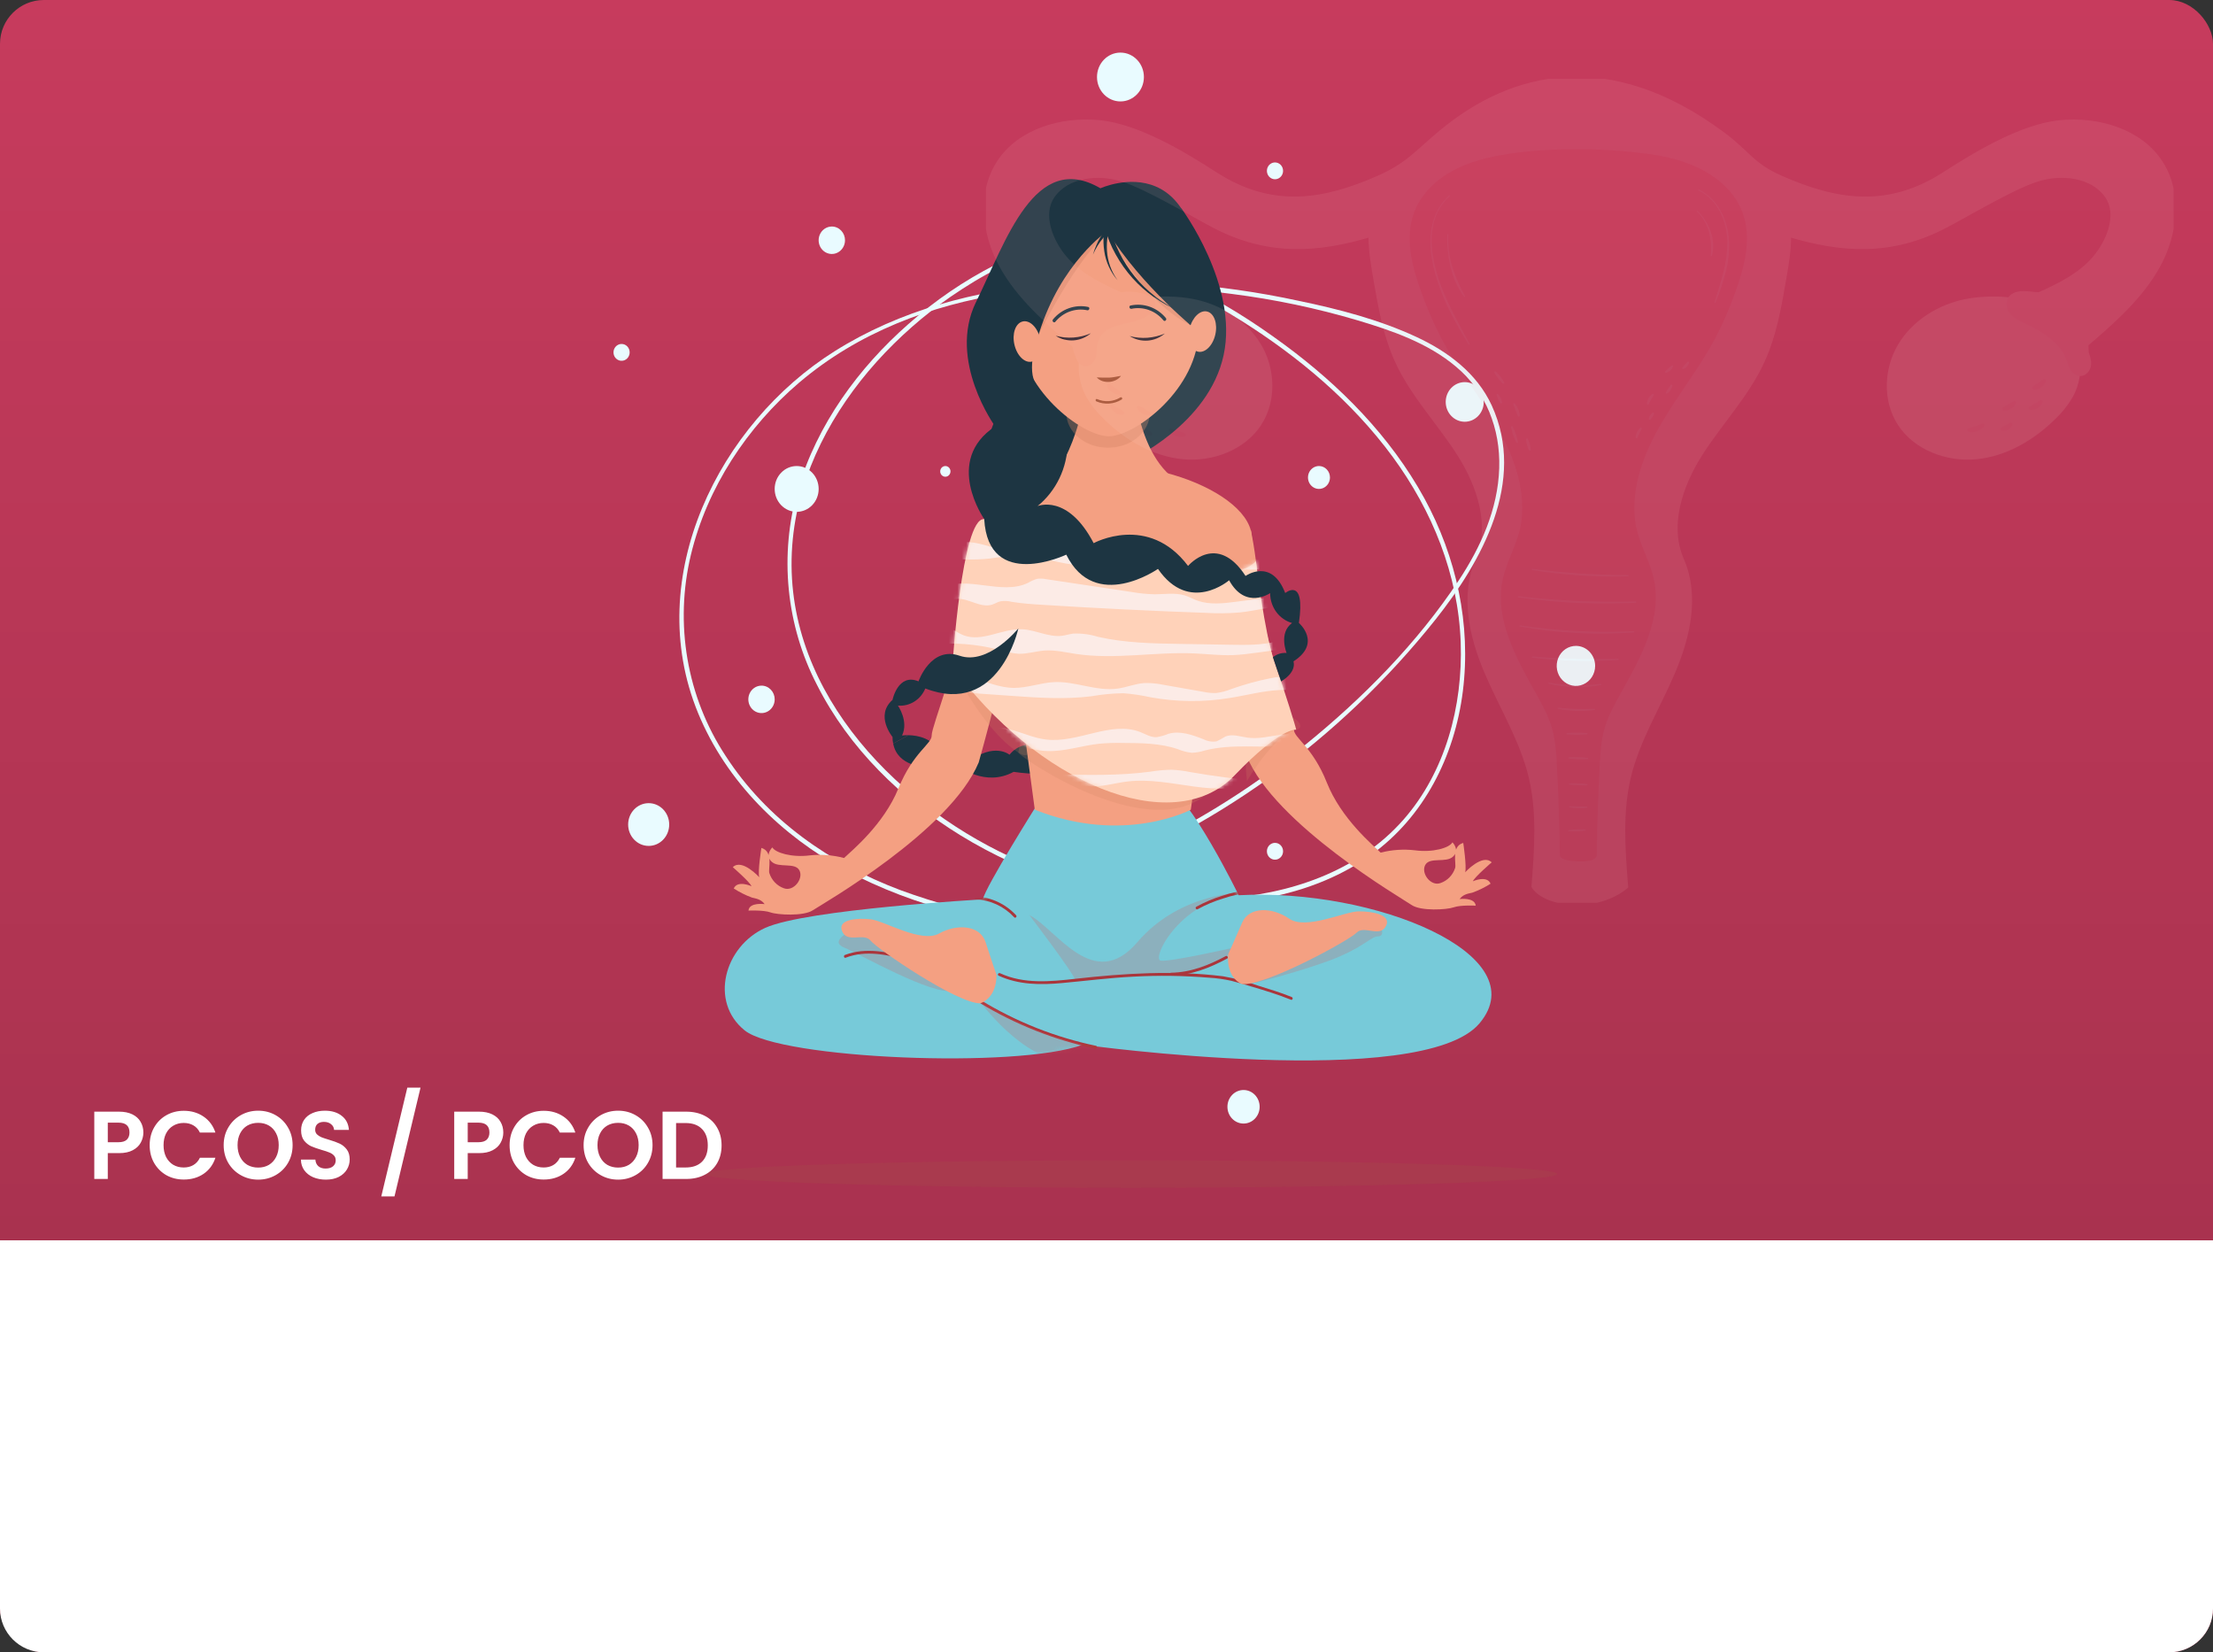 <svg width="505" height="377" viewBox="0 0 505 377" fill="none" xmlns="http://www.w3.org/2000/svg">
<rect x="0" y="0" width="505" height="377" fill="#333333" stroke="none"/>
<rect width="505" height="377" rx="10" fill="#C73B5D"/>
<path opacity="0.15" d="M0 10C0 4.477 4.477 0 10 0H495C500.523 0 505 4.477 505 10V283H0V10Z" fill="url(#paint0_linear_2191_186)"/>
<path d="M0 283H505V367C505 372.523 500.523 377 495 377H10C4.477 377 0 372.523 0 367V283Z" fill="white"/>
<path d="M252.359 54.937C243.586 53.978 234.971 56.517 227.12 60.417C219.988 64.047 213.321 68.594 207.277 73.953C195.934 83.927 186.433 96.86 182.064 111.784C179.948 119.14 179.246 126.859 179.999 134.497C180.752 142.136 182.944 149.545 186.451 156.301C193.767 170.768 205.75 182.322 219.137 190.57C233.903 199.629 250.517 204.924 267.623 206.024C283.22 207.001 299.897 204.398 312.985 194.972C324.925 186.369 331.934 172.595 333.811 157.771C335.741 142.454 332.329 127.064 325.039 113.711C317.275 99.536 305.739 87.945 293.028 78.584C279.185 68.391 263.087 59.403 245.884 58.124C241.745 57.816 237.585 58.012 233.489 58.709C232.848 58.819 233.12 59.823 233.752 59.714C251.297 56.764 268.553 63.915 283.29 73.195C296.335 81.415 308.529 91.608 317.819 104.249C326.811 116.515 332.776 131.065 333.329 146.601C333.838 161.105 329.82 176.121 320.293 186.99C309.722 199.037 293.879 204.161 278.606 205.01C262.056 205.807 245.56 202.53 230.454 195.447C203.54 182.925 177.617 156.036 180.915 122.964C182.442 107.674 190.065 93.681 200.013 82.584C205.083 76.955 210.765 71.959 216.944 67.696C223.962 62.883 231.568 58.7 239.752 56.736C243.885 55.755 248.145 55.496 252.359 55.969C252.999 56.033 252.99 54.992 252.359 54.928V54.937Z" fill="#E9FBFF"/>
<path d="M258.999 209.577C250.034 212.82 240.296 211.404 231.146 209.824C222.374 208.416 213.748 206.153 205.381 203.065C189.591 197.101 175.02 187.09 165.554 172.422C161.2 165.8 158.245 158.291 156.884 150.392C155.523 142.493 155.787 134.384 157.659 126.599C161.379 111.163 170.555 97.371 182.336 87.325C209.399 64.317 248.033 62.737 281.176 67.076C290.859 68.306 300.435 70.319 309.818 73.094C317.67 75.442 325.828 78.246 332.267 83.671C339.066 89.389 342.391 97.746 342.119 106.788C341.829 116.187 337.89 124.863 332.846 132.481C323.416 146.729 311.011 159.27 297.94 169.874C284.772 180.57 270.289 189.386 254.876 196.087C251.174 197.694 247.422 199.171 243.621 200.517C243.016 200.727 243.279 201.741 243.893 201.521C276.58 189.842 305.544 169.014 327.609 141.322C338.066 128.124 348.365 109.857 340.408 92.503C336.978 85.059 330.276 80.155 323.214 76.876C314.74 72.939 305.511 70.537 296.44 68.656C277.875 64.625 258.858 63.325 239.945 64.792C222.663 66.263 205.381 70.747 190.433 80.155C164.186 96.668 146.465 131.558 159.308 162.713C165.791 178.45 178.45 190.707 192.872 198.526C200.976 202.818 209.547 206.081 218.4 208.244C227.409 210.527 236.91 212.409 246.2 212.564C250.631 212.719 255.054 212.054 259.262 210.6C259.868 210.381 259.613 209.376 258.999 209.595V209.577Z" fill="#E9FBFF"/>
<path d="M185.347 115.254C187.306 113.213 187.306 109.906 185.347 107.865C183.387 105.825 180.21 105.825 178.25 107.865C176.291 109.906 176.291 113.213 178.25 115.254C180.21 117.294 183.387 117.294 185.347 115.254Z" fill="#E9FBFF"/>
<path d="M192.828 54.818C192.828 55.437 192.652 56.043 192.322 56.558C191.991 57.073 191.522 57.474 190.973 57.712C190.423 57.949 189.819 58.011 189.235 57.891C188.652 57.771 188.116 57.474 187.694 57.036C187.273 56.599 186.986 56.042 186.869 55.435C186.752 54.828 186.81 54.198 187.037 53.626C187.263 53.053 187.647 52.563 188.141 52.218C188.635 51.872 189.216 51.687 189.81 51.685C190.206 51.684 190.598 51.764 190.964 51.921C191.331 52.078 191.663 52.309 191.944 52.6C192.224 52.891 192.446 53.236 192.598 53.617C192.75 53.998 192.828 54.406 192.828 54.818V54.818Z" fill="#E9FBFF"/>
<path d="M176.783 159.589C176.78 160.207 176.6 160.811 176.267 161.324C175.935 161.837 175.464 162.236 174.913 162.47C174.363 162.704 173.759 162.764 173.176 162.641C172.594 162.518 172.059 162.218 171.64 161.779C171.221 161.34 170.936 160.782 170.822 160.175C170.707 159.568 170.768 158.939 170.996 158.367C171.224 157.796 171.61 157.308 172.104 156.964C172.599 156.621 173.18 156.438 173.774 156.438C174.171 156.438 174.563 156.519 174.93 156.678C175.296 156.836 175.628 157.069 175.908 157.362C176.188 157.654 176.409 158.002 176.559 158.384C176.709 158.766 176.785 159.176 176.783 159.589V159.589Z" fill="#E9FBFF"/>
<path d="M303.493 108.944C303.493 109.46 303.346 109.965 303.071 110.395C302.795 110.825 302.403 111.159 301.945 111.357C301.486 111.555 300.982 111.607 300.495 111.506C300.008 111.405 299.561 111.156 299.21 110.791C298.86 110.426 298.621 109.96 298.524 109.453C298.427 108.947 298.477 108.421 298.667 107.944C298.856 107.467 299.178 107.059 299.591 106.772C300.003 106.485 300.488 106.332 300.985 106.332C301.314 106.332 301.64 106.399 301.945 106.53C302.249 106.662 302.526 106.854 302.759 107.097C302.992 107.339 303.176 107.627 303.302 107.944C303.429 108.261 303.493 108.601 303.493 108.944V108.944Z" fill="#E9FBFF"/>
<path d="M216.9 107.555C216.9 107.798 216.831 108.035 216.701 108.236C216.572 108.438 216.387 108.595 216.172 108.687C215.957 108.779 215.72 108.803 215.492 108.755C215.264 108.707 215.054 108.59 214.89 108.418C214.726 108.246 214.615 108.027 214.57 107.789C214.526 107.551 214.551 107.304 214.641 107.081C214.731 106.857 214.883 106.667 215.078 106.533C215.272 106.4 215.5 106.33 215.733 106.332C216.043 106.334 216.34 106.464 216.559 106.693C216.777 106.923 216.9 107.232 216.9 107.555Z" fill="#E9FBFF"/>
<path d="M292.791 38.981C292.791 39.361 292.683 39.732 292.48 40.047C292.277 40.363 291.989 40.609 291.652 40.754C291.314 40.899 290.944 40.936 290.586 40.861C290.228 40.787 289.9 40.603 289.643 40.334C289.386 40.065 289.211 39.722 289.141 39.349C289.071 38.977 289.108 38.591 289.249 38.24C289.39 37.89 289.627 37.591 289.932 37.382C290.236 37.172 290.593 37.061 290.957 37.063C291.199 37.063 291.438 37.112 291.661 37.209C291.884 37.306 292.087 37.447 292.257 37.625C292.427 37.803 292.562 38.015 292.654 38.248C292.745 38.48 292.792 38.729 292.791 38.981Z" fill="#E9FBFF"/>
<path d="M292.791 194.224C292.793 194.604 292.686 194.976 292.484 195.293C292.282 195.609 291.995 195.857 291.658 196.003C291.321 196.149 290.95 196.188 290.591 196.114C290.233 196.041 289.904 195.858 289.646 195.589C289.388 195.32 289.212 194.978 289.141 194.605C289.071 194.232 289.108 193.845 289.248 193.494C289.389 193.144 289.626 192.844 289.931 192.634C290.235 192.424 290.592 192.313 290.957 192.315C291.444 192.315 291.91 192.516 292.254 192.874C292.598 193.232 292.791 193.717 292.791 194.224V194.224Z" fill="#E9FBFF"/>
<path d="M364.006 151.935C364.006 152.84 363.748 153.725 363.264 154.477C362.78 155.229 362.092 155.814 361.288 156.158C360.484 156.502 359.6 156.59 358.748 156.41C357.896 156.23 357.115 155.791 356.503 155.148C355.891 154.504 355.477 153.686 355.313 152.797C355.149 151.909 355.242 150.989 355.58 150.155C355.919 149.322 356.488 148.612 357.215 148.115C357.942 147.619 358.795 147.359 359.664 147.368C360.82 147.38 361.924 147.867 362.737 148.722C363.55 149.577 364.006 150.732 364.006 151.935V151.935Z" fill="#E9FBFF"/>
<path d="M148.027 193.009C150.614 193.009 152.711 190.825 152.711 188.131C152.711 185.438 150.614 183.254 148.027 183.254C145.44 183.254 143.342 185.438 143.342 188.131C143.342 190.825 145.44 193.009 148.027 193.009Z" fill="#E9FBFF"/>
<path d="M143.684 80.401C143.684 80.78 143.576 81.151 143.374 81.467C143.172 81.782 142.884 82.028 142.547 82.173C142.211 82.318 141.84 82.356 141.483 82.282C141.125 82.208 140.797 82.025 140.54 81.757C140.282 81.489 140.106 81.147 140.035 80.775C139.964 80.403 140.001 80.017 140.14 79.667C140.28 79.317 140.516 79.017 140.819 78.806C141.122 78.596 141.478 78.483 141.842 78.483C142.084 78.482 142.325 78.531 142.549 78.626C142.773 78.722 142.976 78.864 143.147 79.042C143.319 79.22 143.454 79.432 143.547 79.666C143.639 79.899 143.686 80.149 143.684 80.401V80.401Z" fill="#E9FBFF"/>
<path d="M255.683 23.143C258.639 23.143 261.035 20.649 261.035 17.572C261.035 14.495 258.639 12 255.683 12C252.728 12 250.332 14.495 250.332 17.572C250.332 20.649 252.728 23.143 255.683 23.143Z" fill="#E9FBFF"/>
<path d="M283.773 256.359C285.803 256.359 287.449 254.646 287.449 252.532C287.449 250.418 285.803 248.705 283.773 248.705C281.743 248.705 280.097 250.418 280.097 252.532C280.097 254.646 281.743 256.359 283.773 256.359Z" fill="#E9FBFF"/>
<path d="M334.25 96.23C336.648 96.23 338.592 94.206 338.592 91.709C338.592 89.212 336.648 87.188 334.25 87.188C331.851 87.188 329.907 89.212 329.907 91.709C329.907 94.206 331.851 96.23 334.25 96.23Z" fill="#E9FBFF"/>
<path d="M211.163 174.97L214.602 172.048C213.067 168.394 209.391 167.791 207.329 167.746L203.82 169.655C204.829 174.97 211.163 174.97 211.163 174.97Z" fill="#1D3542"/>
<path d="M239.735 171.234C239.735 171.234 234.112 167.654 230.366 172.203C230.366 172.203 226.927 169.28 220.997 173.828L218.812 174.806C218.812 174.806 224.743 179.683 231.305 176.112C231.305 176.112 241.603 177.737 241.919 174.806C242.042 174.035 241.887 173.244 241.484 172.585C241.081 171.925 240.458 171.445 239.735 171.234Z" fill="#1D3542"/>
<path d="M257.684 105.08C257.684 105.08 275.799 96.951 279.229 81.022C282.659 65.093 269.579 47.539 269.579 47.539C269.579 47.539 215.251 95.946 227.111 106.048C233.252 111.245 257.71 108.98 257.71 108.98" fill="#1D3542"/>
<g style="mix-blend-mode:multiply" opacity="0.22">
<path d="M236.138 87.197C236.138 87.197 242.077 102.797 252.999 102.148C263.921 101.5 271.623 86.977 272.299 79.616C272.974 72.254 234.884 79.068 236.13 87.197" fill="#1D3542"/>
</g>
<path d="M236.77 183.418C236.77 183.418 224.9 202.279 224.278 205.202C224.278 205.202 183.994 207.476 174.634 211.705C165.274 215.934 161.826 228.593 169.949 235.114C178.073 241.636 232.085 243.892 247.069 238.366C247.069 238.366 324.504 249.089 337.619 233.489C350.734 217.888 313.889 202.599 282.668 204.261C282.668 204.261 271.737 181.829 265.807 178.906C259.877 175.984 236.77 183.418 236.77 183.418Z" fill="#77CAD9"/>
<g style="mix-blend-mode:multiply" opacity="0.23">
<path d="M193.363 212.682C192.775 213.358 189.617 214.957 192.74 216.254C195.863 217.551 213.04 227.305 217.408 226.008C221.777 224.711 196.486 209.102 193.363 212.682Z" fill="#D25A5C"/>
</g>
<g style="mix-blend-mode:multiply" opacity="0.23">
<path d="M285.746 224.337C286.413 224.382 299.835 220.811 305.774 218.208C311.713 215.605 312.95 213.641 314.546 213.641C316.143 213.641 315.801 210.39 311.423 210.71C307.046 211.029 288.939 219.185 288.939 219.185L285.772 224.812" fill="#D25A5C"/>
</g>
<g style="mix-blend-mode:multiply" opacity="0.23">
<path d="M281.412 216.253C281.412 216.253 267.052 219.505 264.867 219.185C262.683 218.866 269.254 204.882 284.535 203.576C284.535 203.576 269.552 203.256 259.56 214.956C249.568 226.657 241.138 212.034 234.892 208.782C234.892 208.782 244.927 221.953 245.419 223.661C245.419 223.661 260.955 221.578 265.429 222.327C265.429 222.327 276.78 222.437 282.237 216.098L281.412 216.253Z" fill="#D25A5C"/>
</g>
<path d="M227.874 222.61C232.445 224.729 237.445 224.748 242.34 224.3C247.77 223.807 253.165 223.104 258.613 222.839C264.367 222.525 270.134 222.604 275.877 223.076C277.597 223.176 279.307 223.414 280.992 223.789C282.448 224.154 283.896 224.583 285.334 225.022C288.44 225.935 291.589 226.894 294.607 228.109C294.975 228.264 295.142 227.634 294.773 227.488C292.238 226.465 289.606 225.661 287.01 224.866C284.44 223.933 281.799 223.227 279.115 222.757C267.921 221.359 256.604 222.072 245.446 223.323C239.7 223.971 233.629 224.574 228.199 222.053C227.83 221.88 227.515 222.446 227.883 222.61H227.874Z" fill="#AA353B"/>
<path d="M223.54 228.803C231.727 233.774 240.646 237.305 249.937 239.252C250.332 239.325 250.498 238.704 250.104 238.622C240.865 236.694 231.996 233.188 223.856 228.246C223.785 228.202 223.701 228.19 223.621 228.211C223.541 228.233 223.473 228.286 223.431 228.36C223.389 228.434 223.377 228.522 223.398 228.605C223.418 228.688 223.47 228.76 223.54 228.803Z" fill="#AA353B"/>
<path d="M207.53 218.482C202.732 217.24 197.618 216.062 192.81 217.888C192.433 218.034 192.591 218.665 192.977 218.519C197.688 216.692 202.627 217.888 207.364 219.103C207.443 219.126 207.528 219.115 207.599 219.074C207.671 219.032 207.723 218.962 207.745 218.879C207.768 218.797 207.757 218.709 207.717 218.634C207.677 218.56 207.61 218.505 207.53 218.482Z" fill="#AA353B"/>
<g style="mix-blend-mode:multiply" opacity="0.49">
<g style="mix-blend-mode:multiply" opacity="0.49">
<path d="M244.822 223.286L239.559 215.422Z" fill="#D25A5C"/>
</g>
</g>
<mask id="mask0_2191_186" style="mask-type:alpha" maskUnits="userSpaceOnUse" x="165" y="178" width="176" height="64">
<path d="M236.77 183.419C236.77 183.419 224.9 202.279 224.278 205.202C224.278 205.202 183.994 207.476 174.634 211.705C165.274 215.934 161.826 228.593 169.949 235.115C178.073 241.636 232.085 243.892 247.069 238.366C247.069 238.366 324.504 249.089 337.619 233.489C350.734 217.889 313.889 202.599 282.668 204.261C282.668 204.261 271.737 181.829 265.807 178.907C259.877 175.984 236.77 183.419 236.77 183.419Z" fill="#D25A5C"/>
</mask>
<g mask="url(#mask0_2191_186)">
<g style="mix-blend-mode:multiply" opacity="0.23">
<path d="M252.252 239.015C241.64 237.666 231.502 233.647 222.715 227.305C222.715 227.305 231.488 239.992 241.453 241.919C251.419 243.846 252.252 239.015 252.252 239.015Z" fill="#D25A5C"/>
</g>
<path d="M285.316 203.092C283.166 203.24 281.041 203.667 278.991 204.362C276.914 204.992 274.904 205.84 272.991 206.892C272.64 207.093 272.991 207.65 273.307 207.449C275.172 206.425 277.133 205.602 279.158 204.992C281.147 204.309 283.21 203.889 285.299 203.741C285.702 203.741 285.702 203.074 285.299 203.092H285.316Z" fill="#AA353B"/>
<path d="M222.716 205.22C226.018 205.358 229.142 206.817 231.436 209.294C231.708 209.595 232.155 209.139 231.874 208.837C229.463 206.24 226.182 204.712 222.716 204.572C222.312 204.572 222.312 205.202 222.716 205.22Z" fill="#AA353B"/>
</g>
<path d="M279.729 218.144C275.781 220.254 271.702 221.889 267.21 221.944C267.137 221.957 267.07 221.996 267.021 222.056C266.973 222.115 266.947 222.19 266.947 222.268C266.947 222.346 266.973 222.421 267.021 222.48C267.07 222.54 267.137 222.579 267.21 222.592C271.816 222.537 275.983 220.866 280.044 218.71C280.395 218.519 280.044 217.952 279.729 218.144V218.144Z" fill="#AA353B"/>
<path d="M223.242 119.776C223.242 120.424 221.909 125.046 220.611 137.13C219.312 149.213 212.522 165.836 212.61 167.782C212.698 169.727 208.399 171.572 205.022 179.865C201.645 188.159 194.407 194.05 192.609 195.767C190.049 195.09 187.394 194.889 184.766 195.173C180.731 195.694 176.924 194.58 176.248 193.347C176.248 193.347 174.45 195.064 176.081 196.607C177.713 198.151 181.398 196.68 182.415 198.58C183.433 200.48 181.082 203.53 178.854 202.663C178.091 202.391 177.399 201.941 176.83 201.347C176.262 200.754 175.831 200.032 175.573 199.238C175.213 198.324 176.599 194.306 173.748 193.465C173.748 193.465 172.871 198.881 173.265 200.16C173.265 200.16 169.318 195.803 167.221 197.858C167.221 197.858 171.125 201.247 171.485 202.206C171.485 202.206 168.291 200.736 167.441 202.727C168.751 203.571 170.145 204.266 171.599 204.8C172.862 205.065 173.809 205.348 174.485 206.289C174.485 206.289 170.976 205.805 170.8 207.768C170.8 207.768 174.23 207.604 175.818 208.179C177.406 208.755 183.363 209.093 185.468 207.704C187.573 206.316 216.847 189.583 223.339 173.965C223.339 173.965 231.155 146.254 231.182 139.742" fill="#F4A082"/>
<g style="mix-blend-mode:multiply" opacity="0.21">
<path d="M217.409 152.218C217.409 152.218 223.962 166.192 232.392 171.718C240.823 177.244 228.339 142.135 217.409 152.218" fill="#D18161"/>
</g>
<path d="M285.475 121.009C285.475 121.657 286.247 123.575 287.493 135.686C288.738 147.797 295.388 164.457 295.274 166.403C295.16 168.348 299.458 170.22 302.774 178.55C306.09 186.88 313.301 192.817 315.056 194.543C317.623 193.885 320.281 193.706 322.907 194.013C326.943 194.561 330.75 193.474 331.443 192.187C331.443 192.187 333.198 193.913 331.583 195.447C329.969 196.982 326.267 195.447 325.232 197.365C324.197 199.283 326.539 202.325 328.741 201.475C329.505 201.21 330.201 200.766 330.774 200.177C331.348 199.588 331.784 198.87 332.048 198.078C332.408 197.119 331.048 193.136 333.908 192.324C333.908 192.324 334.724 197.74 334.347 199.018C334.347 199.018 338.321 194.689 340.4 196.762C340.4 196.762 336.478 200.124 336.11 201.073C336.11 201.073 339.312 199.63 340.145 201.631C338.831 202.466 337.434 203.152 335.978 203.677C334.715 203.923 333.759 204.197 333.084 205.138C333.084 205.138 336.549 204.681 336.759 206.645C336.759 206.645 333.329 206.453 331.741 207.019C330.153 207.586 324.188 207.933 322.092 206.471C319.995 205.01 290.835 188.104 284.457 172.449C284.457 172.449 276.834 144.665 276.86 138.162" fill="#F4A082"/>
<g style="mix-blend-mode:multiply" opacity="0.21">
<path d="M284.554 178.221C284.554 178.221 290.493 167.818 295.8 166.521C301.107 165.224 281.729 153.515 284.554 178.221Z" fill="#D18161"/>
</g>
<path d="M236.138 184.752L230.208 140.536L222.777 122.269C222.777 122.269 221.33 117.648 238.015 109.3C254.885 100.86 284.509 110.925 285.624 122.087C286.825 134.344 278.299 138.28 278.299 138.28L271.737 184.752C271.737 184.752 256.481 192.853 236.138 184.752Z" fill="#F4A082"/>
<g style="mix-blend-mode:multiply" opacity="0.21">
<path d="M232.392 171.718C232.305 172.44 261.184 192.506 275.044 181.464C288.905 170.422 235.208 148.309 232.392 171.718Z" fill="#D18161"/>
</g>
<path d="M239.814 109.253C239.288 110.879 248.587 99.207 247.709 82.319H258.236C258.236 82.319 258.236 103.326 268.921 109.893C268.93 109.856 252.139 126.114 239.814 109.253Z" fill="#F4A082"/>
<g style="mix-blend-mode:multiply" opacity="0.34">
<path d="M252.85 102.148C258.111 102.148 262.377 98.582 262.377 94.183C262.377 89.785 258.111 86.219 252.85 86.219C247.588 86.219 243.323 89.785 243.323 94.183C243.323 98.582 247.588 102.148 252.85 102.148Z" fill="#D18161"/>
</g>
<path d="M227.401 222.437C227.401 222.437 226.146 218.857 224.901 214.957C223.655 211.057 218.348 210.728 214.286 213.002C210.224 215.276 201.794 210.079 198.671 209.751C195.548 209.422 191.179 209.751 192.118 212.354C193.214 215.395 197.109 212.682 198.671 214.628C200.232 216.573 218.348 228.931 223.655 228.931C223.655 228.931 227.401 227.963 227.401 222.437Z" fill="#F4A082"/>
<path d="M280.273 217.715C280.273 217.715 281.843 214.281 283.449 210.527C285.054 206.773 290.37 206.974 294.195 209.614C298.02 212.253 306.897 207.951 310.038 207.942C313.179 207.933 317.495 208.691 316.328 211.185C314.951 214.107 311.319 211.011 309.591 212.792C307.862 214.573 288.686 225.058 283.405 224.529C283.405 224.565 279.764 223.223 280.273 217.715Z" fill="#F4A082"/>
<path d="M224.541 118.442C224.918 118.442 276.799 138.344 286.598 128.051C286.598 128.051 288.563 144.555 290.782 150.885C293.282 158.036 295.782 166.165 295.782 166.494C295.782 166.494 292.344 165.836 281.746 176.897C267.394 191.84 236.287 178.267 217.338 152.063C217.321 152.09 219.488 118.159 224.541 118.442Z" fill="#FFD2B9"/>
<mask id="mask1_2191_186" style="mask-type:alpha" maskUnits="userSpaceOnUse" x="217" y="118" width="79" height="66">
<path d="M224.541 118.442C224.918 118.442 276.799 138.344 286.598 128.051C286.598 128.051 288.563 144.555 290.782 150.885C293.282 158.036 295.782 166.165 295.782 166.494C295.782 166.494 292.344 165.836 281.746 176.897C267.394 191.84 236.287 178.267 217.338 152.063C217.321 152.09 219.488 118.159 224.541 118.442Z" fill="#FFD2B9"/>
</mask>
<g mask="url(#mask1_2191_186)">
<path d="M214.645 134.208C220.637 131.166 228.549 135.934 234.602 132.984C235.249 132.595 235.938 132.288 236.655 132.07C237.33 131.981 238.014 132.005 238.682 132.143L258.192 135.066C259.932 135.375 261.691 135.552 263.455 135.596C265.771 135.596 268.157 135.185 270.368 135.852C271.412 136.171 272.368 136.765 273.395 137.094C276.096 138.007 279.097 137.688 281.948 137.313L293.606 135.788C294.712 135.642 296.238 135.788 296.352 136.884C296.466 137.98 294.756 138.336 293.554 138.336C289.966 138.336 286.474 139.377 282.904 139.743C280.33 139.96 277.745 139.991 275.167 139.834C262.762 139.396 250.37 138.787 237.989 138.007C235.594 137.861 233.199 137.706 230.839 137.313C230.012 137.105 229.154 137.065 228.313 137.194C227.628 137.359 227.023 137.761 226.348 137.971C223.716 138.774 221.084 136.473 218.373 136.637C217.171 136.719 216.014 137.277 214.812 137.176C213.61 137.076 212.417 135.733 213.162 134.82" fill="#FCEBE6"/>
<path d="M212.373 144.464C212.636 143.076 214.566 142.583 215.979 143.012C217.391 143.441 218.532 144.437 219.9 144.957C224.12 146.574 228.673 143.368 233.243 143.578C236.313 143.715 239.226 145.405 242.27 145.076C243.147 144.966 244.024 144.683 244.902 144.565C246.814 144.483 248.726 144.733 250.56 145.304C256.701 146.702 263.07 146.821 269.386 146.921L280.974 147.113C284.483 147.168 287.992 147.222 291.352 146.327C292.626 145.887 293.945 145.602 295.282 145.478C296.633 145.478 298.107 146.063 298.581 147.305L286.94 148.903C285.045 149.159 283.159 149.415 281.246 149.478C278.343 149.57 275.448 149.214 272.535 149.086C263.526 148.684 254.429 150.556 245.516 149.204C243.174 148.848 240.831 148.291 238.498 148.419C236.454 148.556 234.462 149.232 232.427 149.168C230.909 149.033 229.408 148.727 227.953 148.255C222.767 146.92 217.4 146.518 212.084 147.067L210.145 144.126L212.496 144.017" fill="#FCEBE6"/>
<path d="M212.399 155.005C215.145 153.278 218.777 153.699 221.917 154.63C225.058 155.562 228.128 156.941 231.409 156.959C234.488 156.959 237.445 155.79 240.515 155.635C245.401 155.397 250.165 157.79 255.034 157.114C257.078 156.831 259.016 156.009 261.078 155.854C262.603 155.807 264.129 155.948 265.622 156.274L274.667 157.863C275.593 158.061 276.537 158.15 277.483 158.128C278.685 157.983 279.865 157.676 280.992 157.215C283.895 156.179 286.864 155.358 289.878 154.758C291.501 154.429 293.282 154.183 294.764 154.922C295.298 155.28 295.862 155.585 296.449 155.836C297.642 156.174 298.87 155.516 300.089 155.242C301.309 154.968 303.002 155.489 302.94 156.685C299.502 157.863 295.712 157.27 292.062 157.434C288.185 157.617 284.422 158.658 280.597 159.261C274.599 160.24 268.487 160.181 262.508 159.087C260.483 158.638 258.432 158.332 256.367 158.174C253.906 158.205 251.451 158.437 249.024 158.868C242.884 159.626 236.743 159.197 230.602 158.759L220.523 158.046C217.92 157.936 215.33 157.612 212.776 157.078C212.226 157.013 211.717 156.74 211.347 156.311C211.273 156.202 211.228 156.075 211.215 155.943C211.202 155.81 211.223 155.677 211.274 155.555C211.325 155.433 211.405 155.327 211.507 155.246C211.609 155.166 211.729 155.114 211.855 155.096" fill="#FCEBE6"/>
<path d="M223.725 166.586C226.067 165.554 228.821 165.928 231.286 166.65C233.752 167.371 236.138 168.431 238.69 168.732C245.963 169.646 253.525 164.357 260.288 167.061C261.473 167.536 262.622 168.257 263.903 168.203C264.852 168.048 265.782 167.785 266.675 167.417C269.307 166.668 272.114 167.682 274.667 168.687C275.586 169.154 276.622 169.314 277.632 169.143C278.312 168.824 278.974 168.464 279.614 168.066C281.167 167.381 282.957 168.066 284.65 168.303C287.159 168.659 289.685 168.011 292.194 167.655C294.703 167.298 297.458 167.289 299.528 168.705C297.881 169.726 295.997 170.26 294.08 170.248C287.694 170.669 281.149 169.655 274.965 171.226C273.995 171.541 272.989 171.722 271.973 171.765C270.868 171.644 269.784 171.361 268.754 170.924C264.771 169.573 260.446 169.536 256.218 169.518C254.462 169.475 252.705 169.53 250.954 169.682C246.937 170.093 243.015 171.509 238.971 171.363C234.094 171.189 229.514 168.732 224.628 168.687C223.924 168.737 223.217 168.657 222.54 168.449C221.891 168.175 221.374 167.472 221.602 166.833C221.83 166.193 223.023 166.102 223.172 166.769" fill="#FCEBE6"/>
<path d="M214.373 126.572C215.637 124.325 218.646 123.494 221.304 123.713C223.962 123.932 226.453 124.992 229.05 125.54C231.752 126.143 234.535 126.242 237.27 125.832C238.708 125.494 240.184 125.368 241.656 125.457C243.016 125.802 244.355 126.232 245.665 126.745C250.464 128.088 255.315 125.174 260.306 124.526C263.631 124.087 267 124.681 270.289 125.284C278.343 126.782 286.563 128.398 294.677 127.266C294.624 129.166 292.045 129.814 290.054 129.878C282.221 130.134 274.38 129.869 266.579 129.083C262.683 128.546 258.753 128.317 254.824 128.398C252.069 128.554 249.332 129.074 246.586 128.965C241.945 128.791 237.515 126.855 232.875 126.782C230.493 126.863 228.118 127.085 225.76 127.448C222.521 127.781 219.257 127.719 216.031 127.266C215.362 127.248 214.719 126.986 214.216 126.526C213.786 126.033 213.952 125.074 214.619 124.982" fill="#FCEBE6"/>
<path d="M240.542 176.66C247.875 176.843 255.253 177.025 262.473 176.075C264.086 175.804 265.716 175.654 267.35 175.628C268.791 175.698 270.225 175.878 271.64 176.167C276.904 177.08 282.167 177.783 287.501 178.258C282.913 180.377 277.553 180.14 272.509 179.464C267.464 178.788 262.394 177.71 257.341 178.304C254.42 178.651 251.56 179.546 248.621 179.446C246.382 179.37 244.199 178.7 242.278 177.5" fill="#FCEBE6"/>
</g>
<path d="M273.527 75.213C273.527 88.649 259.087 99.545 252.999 99.545C246.911 99.545 232.48 88.649 232.48 75.213C232.48 61.778 241.252 44.936 252.657 44.936C264.061 44.936 273.527 61.769 273.527 75.213Z" fill="#F4A082"/>
<g style="mix-blend-mode:multiply" opacity="0.18">
<path d="M252.481 52.115C252.481 52.115 259.859 68.327 271.693 74.209L256.999 51.686L248.227 49.722C248.227 49.722 235.208 70.017 237.086 76.145C237.086 76.145 247.876 54.389 254.788 52.215C261.701 50.041 251.043 49.019 251.043 49.019" fill="#A05940"/>
</g>
<path d="M252.692 52.735C252.692 52.735 242.077 59.887 237.077 76.145C237.077 76.145 234.27 83.296 236.138 87.196C238.007 91.096 245.2 96.33 243.639 101.17C243.586 103.936 242.943 106.655 241.755 109.129C240.566 111.603 238.863 113.771 236.77 115.474C236.77 115.474 243.639 112.551 249.569 123.931C249.569 123.931 262.061 117.099 271.114 129.128C271.114 129.128 277.667 121.328 284.229 131.412C284.229 131.412 290.159 127.183 293.282 135.312C293.282 135.312 297.967 131.412 296.405 142.134C296.405 142.134 301.713 146.701 295.16 150.912C295.16 150.912 296.089 153.186 292.344 155.479L290.475 149.953C291.364 149.237 292.478 148.892 293.598 148.985C293.598 148.985 291.721 144.418 294.844 142.153C293.407 141.744 292.139 140.855 291.235 139.622C290.332 138.389 289.843 136.881 289.843 135.33C289.843 135.33 284.229 139.23 280.483 132.398C280.483 132.398 271.421 140.207 264.245 129.804C264.245 129.804 249.885 139.851 243.323 126.553C243.323 126.553 225.523 135.001 224.593 118.424C224.593 118.424 215.224 105.098 227.085 97.289C227.085 97.289 216.189 82.282 222.699 68.975C229.567 54.991 236.121 34.185 251.113 42.962C251.113 42.962 277.343 30.933 273.597 75.843C273.614 75.816 260.499 65.413 252.692 52.735Z" fill="#1D3542"/>
<path d="M237.331 77.186C237.928 79.716 237.103 82.091 235.489 82.502C233.875 82.913 232.094 81.205 231.497 78.675C230.901 76.145 231.725 73.77 233.34 73.359C234.954 72.948 236.735 74.656 237.331 77.186Z" fill="#F4A082"/>
<path d="M271.483 74.912C270.895 77.433 271.711 79.816 273.325 80.227C274.939 80.638 276.72 78.93 277.316 76.4C277.913 73.871 277.088 71.496 275.483 71.085C273.877 70.674 272.079 72.409 271.483 74.912Z" fill="#F4A082"/>
<path d="M218.97 149.615C212.408 147.341 209.601 155.46 209.601 155.46C204.917 153.515 203.671 159.689 203.671 159.689C199.609 163.269 203.671 168.147 203.671 168.147C203.67 168.653 203.717 169.157 203.811 169.654L207.32 167.745C206.828 167.73 206.335 167.755 205.846 167.818C207.408 164.566 204.908 160.995 204.908 160.995C206.211 161.106 207.515 160.789 208.635 160.087C209.756 159.386 210.637 158.336 211.154 157.086C228.015 163.589 232.383 143.386 232.383 143.386C232.383 143.386 225.523 151.871 218.97 149.615Z" fill="#1D3542"/>
<path d="M240.919 76.62C242.241 76.975 243.609 77.108 244.972 77.012C246.331 76.908 247.666 76.581 248.928 76.044C247.815 76.992 246.446 77.557 245.012 77.66C243.577 77.763 242.147 77.4 240.919 76.62Z" fill="#2E2430"/>
<path d="M250.2 91.59C251.125 91.984 252.124 92.151 253.121 92.078C254.117 92.005 255.084 91.694 255.946 91.169C256.009 91.132 256.055 91.07 256.074 90.997C256.093 90.924 256.083 90.847 256.047 90.781C256.011 90.716 255.952 90.668 255.882 90.648C255.812 90.629 255.737 90.639 255.674 90.676C254.875 91.167 253.976 91.456 253.05 91.521C252.124 91.586 251.196 91.425 250.341 91.051C250.016 90.914 249.876 91.462 250.2 91.59Z" fill="#A34F31"/>
<path d="M250.271 86.11L251.709 86.164C252.165 86.164 252.586 86.164 253.051 86.164C253.516 86.164 253.929 86.082 254.394 86.009C254.859 85.936 255.271 85.845 255.815 85.753C255.5 86.182 255.086 86.521 254.613 86.74C254.144 86.969 253.638 87.105 253.122 87.142C252.603 87.177 252.083 87.115 251.586 86.959C251.085 86.797 250.632 86.505 250.271 86.11V86.11Z" fill="#A34F31"/>
<path d="M257.789 76.675C259.111 77.03 260.479 77.163 261.841 77.068C263.204 76.962 264.541 76.635 265.807 76.099C264.692 77.049 263.322 77.614 261.886 77.717C260.449 77.82 259.018 77.456 257.789 76.675V76.675Z" fill="#2E2430"/>
<path d="M240.814 73.432C241.693 72.353 242.834 71.539 244.118 71.075C245.401 70.611 246.781 70.513 248.113 70.792C248.587 70.884 248.788 70.135 248.315 70.034C246.855 69.722 245.342 69.821 243.931 70.321C242.52 70.82 241.263 71.701 240.288 72.875C239.972 73.258 240.498 73.788 240.814 73.432V73.432Z" fill="#1D3542"/>
<path d="M266.035 72.546C265.058 71.372 263.799 70.49 262.387 69.991C260.975 69.492 259.46 69.393 257.999 69.706C257.525 69.797 257.727 70.555 258.201 70.455C259.534 70.179 260.913 70.279 262.197 70.745C263.48 71.21 264.62 72.025 265.5 73.103C265.824 73.487 266.377 72.93 266.035 72.546Z" fill="#1D3542"/>
<path d="M253.306 51.631C253.762 53.729 254.482 55.756 255.446 57.659C257.376 61.549 260.13 64.931 263.499 67.55C264.341 68.213 265.22 68.823 266.131 69.377C267.008 69.953 268 70.4 268.938 70.921C267.982 70.455 266.991 70.007 266.061 69.514C265.116 69 264.202 68.427 263.324 67.797C259.757 65.296 256.784 61.982 254.63 58.106C253.522 56.153 252.667 54.055 252.086 51.868L253.306 51.631Z" fill="#1D3542"/>
<path d="M253.736 50.224C252.849 52.432 252.462 54.822 252.604 57.211C252.681 58.42 252.926 59.61 253.333 60.746C253.749 61.894 254.322 62.974 255.034 63.952C254.236 63.03 253.568 61.993 253.052 60.873C252.521 59.742 252.163 58.531 251.99 57.284C251.798 56.031 251.754 54.758 251.859 53.494C251.957 52.211 252.202 50.944 252.587 49.721L253.736 50.224Z" fill="#1D3542"/>
<path d="M254.78 51.475C254.207 51.87 253.665 52.309 253.157 52.791C252.636 53.28 252.146 53.805 251.692 54.362C250.763 55.486 249.995 56.745 249.411 58.097C249.611 57.376 249.86 56.671 250.157 55.987C250.451 55.291 250.797 54.619 251.192 53.978C251.581 53.339 252.012 52.729 252.482 52.151C252.956 51.544 253.478 50.979 254.043 50.462L254.78 51.475Z" fill="#1D3542"/>
<g style="mix-blend-mode:multiply" opacity="0.18">
<path d="M355.313 267.867C355.313 269.594 311.757 271 258.025 271C204.294 271 160.729 269.575 160.729 267.867C160.729 266.159 204.294 264.735 258.025 264.735C311.757 264.735 355.313 266.114 355.313 267.867Z" fill="#A05940"/>
</g>
<path d="M32.716 258.396C32.716 259.217 32.518 259.987 32.122 260.706C31.741 261.425 31.132 262.004 30.296 262.444C29.475 262.884 28.433 263.104 27.172 263.104H24.598V269H21.518V253.644H27.172C28.36 253.644 29.372 253.849 30.208 254.26C31.044 254.671 31.667 255.235 32.078 255.954C32.503 256.673 32.716 257.487 32.716 258.396ZM27.04 260.618C27.891 260.618 28.521 260.427 28.932 260.046C29.343 259.65 29.548 259.1 29.548 258.396C29.548 256.9 28.712 256.152 27.04 256.152H24.598V260.618H27.04ZM34.155 261.3C34.155 259.789 34.492 258.44 35.167 257.252C35.856 256.049 36.787 255.118 37.961 254.458C39.149 253.783 40.476 253.446 41.943 253.446C43.659 253.446 45.162 253.886 46.453 254.766C47.743 255.646 48.645 256.863 49.159 258.418H45.617C45.265 257.685 44.766 257.135 44.121 256.768C43.49 256.401 42.757 256.218 41.921 256.218C41.026 256.218 40.227 256.431 39.523 256.856C38.833 257.267 38.291 257.853 37.895 258.616C37.513 259.379 37.323 260.273 37.323 261.3C37.323 262.312 37.513 263.207 37.895 263.984C38.291 264.747 38.833 265.341 39.523 265.766C40.227 266.177 41.026 266.382 41.921 266.382C42.757 266.382 43.49 266.199 44.121 265.832C44.766 265.451 45.265 264.893 45.617 264.16H49.159C48.645 265.729 47.743 266.954 46.453 267.834C45.177 268.699 43.673 269.132 41.943 269.132C40.476 269.132 39.149 268.802 37.961 268.142C36.787 267.467 35.856 266.536 35.167 265.348C34.492 264.16 34.155 262.811 34.155 261.3ZM58.917 269.154C57.48 269.154 56.16 268.817 54.958 268.142C53.755 267.467 52.801 266.536 52.097 265.348C51.394 264.145 51.041 262.789 51.041 261.278C51.041 259.782 51.394 258.44 52.097 257.252C52.801 256.049 53.755 255.111 54.958 254.436C56.16 253.761 57.48 253.424 58.917 253.424C60.37 253.424 61.69 253.761 62.877 254.436C64.08 255.111 65.026 256.049 65.716 257.252C66.419 258.44 66.772 259.782 66.772 261.278C66.772 262.789 66.419 264.145 65.716 265.348C65.026 266.536 64.08 267.467 62.877 268.142C61.675 268.817 60.355 269.154 58.917 269.154ZM58.917 266.404C59.842 266.404 60.656 266.199 61.359 265.788C62.063 265.363 62.614 264.761 63.01 263.984C63.406 263.207 63.603 262.305 63.603 261.278C63.603 260.251 63.406 259.357 63.01 258.594C62.614 257.817 62.063 257.223 61.359 256.812C60.656 256.401 59.842 256.196 58.917 256.196C57.993 256.196 57.172 256.401 56.453 256.812C55.749 257.223 55.2 257.817 54.803 258.594C54.407 259.357 54.209 260.251 54.209 261.278C54.209 262.305 54.407 263.207 54.803 263.984C55.2 264.761 55.749 265.363 56.453 265.788C57.172 266.199 57.993 266.404 58.917 266.404ZM74.365 269.154C73.294 269.154 72.326 268.971 71.461 268.604C70.61 268.237 69.936 267.709 69.437 267.02C68.938 266.331 68.682 265.517 68.667 264.578H71.967C72.011 265.209 72.231 265.707 72.627 266.074C73.038 266.441 73.595 266.624 74.299 266.624C75.018 266.624 75.582 266.455 75.993 266.118C76.404 265.766 76.609 265.311 76.609 264.754C76.609 264.299 76.47 263.925 76.191 263.632C75.912 263.339 75.56 263.111 75.135 262.95C74.724 262.774 74.152 262.583 73.419 262.378C72.422 262.085 71.608 261.799 70.977 261.52C70.361 261.227 69.826 260.794 69.371 260.222C68.931 259.635 68.711 258.858 68.711 257.89C68.711 256.981 68.938 256.189 69.393 255.514C69.848 254.839 70.486 254.326 71.307 253.974C72.128 253.607 73.067 253.424 74.123 253.424C75.707 253.424 76.99 253.813 77.973 254.59C78.97 255.353 79.52 256.423 79.623 257.802H76.235C76.206 257.274 75.978 256.841 75.553 256.504C75.142 256.152 74.592 255.976 73.903 255.976C73.302 255.976 72.818 256.13 72.451 256.438C72.099 256.746 71.923 257.193 71.923 257.78C71.923 258.191 72.055 258.535 72.319 258.814C72.598 259.078 72.935 259.298 73.331 259.474C73.742 259.635 74.314 259.826 75.047 260.046C76.044 260.339 76.858 260.633 77.489 260.926C78.12 261.219 78.662 261.659 79.117 262.246C79.572 262.833 79.799 263.603 79.799 264.556C79.799 265.377 79.586 266.14 79.161 266.844C78.736 267.548 78.112 268.113 77.291 268.538C76.47 268.949 75.494 269.154 74.365 269.154ZM95.961 248.166L90.021 272.982H87.007L92.947 248.166H95.961ZM114.851 258.396C114.851 259.217 114.653 259.987 114.257 260.706C113.875 261.425 113.267 262.004 112.431 262.444C111.609 262.884 110.568 263.104 109.307 263.104H106.733V269H103.653V253.644H109.307C110.495 253.644 111.507 253.849 112.343 254.26C113.179 254.671 113.802 255.235 114.213 255.954C114.638 256.673 114.851 257.487 114.851 258.396ZM109.175 260.618C110.025 260.618 110.656 260.427 111.067 260.046C111.477 259.65 111.683 259.1 111.683 258.396C111.683 256.9 110.847 256.152 109.175 256.152H106.733V260.618H109.175ZM116.29 261.3C116.29 259.789 116.627 258.44 117.302 257.252C117.991 256.049 118.922 255.118 120.096 254.458C121.284 253.783 122.611 253.446 124.078 253.446C125.794 253.446 127.297 253.886 128.588 254.766C129.878 255.646 130.78 256.863 131.294 258.418H127.752C127.4 257.685 126.901 257.135 126.256 256.768C125.625 256.401 124.892 256.218 124.056 256.218C123.161 256.218 122.362 256.431 121.658 256.856C120.968 257.267 120.426 257.853 120.03 258.616C119.648 259.379 119.458 260.273 119.458 261.3C119.458 262.312 119.648 263.207 120.03 263.984C120.426 264.747 120.968 265.341 121.658 265.766C122.362 266.177 123.161 266.382 124.056 266.382C124.892 266.382 125.625 266.199 126.256 265.832C126.901 265.451 127.4 264.893 127.752 264.16H131.294C130.78 265.729 129.878 266.954 128.588 267.834C127.312 268.699 125.808 269.132 124.078 269.132C122.611 269.132 121.284 268.802 120.096 268.142C118.922 267.467 117.991 266.536 117.302 265.348C116.627 264.16 116.29 262.811 116.29 261.3ZM141.052 269.154C139.615 269.154 138.295 268.817 137.092 268.142C135.89 267.467 134.936 266.536 134.232 265.348C133.528 264.145 133.176 262.789 133.176 261.278C133.176 259.782 133.528 258.44 134.232 257.252C134.936 256.049 135.89 255.111 137.092 254.436C138.295 253.761 139.615 253.424 141.052 253.424C142.504 253.424 143.824 253.761 145.012 254.436C146.215 255.111 147.161 256.049 147.85 257.252C148.554 258.44 148.906 259.782 148.906 261.278C148.906 262.789 148.554 264.145 147.85 265.348C147.161 266.536 146.215 267.467 145.012 268.142C143.81 268.817 142.49 269.154 141.052 269.154ZM141.052 266.404C141.976 266.404 142.79 266.199 143.494 265.788C144.198 265.363 144.748 264.761 145.144 263.984C145.54 263.207 145.738 262.305 145.738 261.278C145.738 260.251 145.54 259.357 145.144 258.594C144.748 257.817 144.198 257.223 143.494 256.812C142.79 256.401 141.976 256.196 141.052 256.196C140.128 256.196 139.307 256.401 138.588 256.812C137.884 257.223 137.334 257.817 136.938 258.594C136.542 259.357 136.344 260.251 136.344 261.278C136.344 262.305 136.542 263.207 136.938 263.984C137.334 264.761 137.884 265.363 138.588 265.788C139.307 266.199 140.128 266.404 141.052 266.404ZM156.566 253.644C158.179 253.644 159.594 253.959 160.812 254.59C162.044 255.221 162.99 256.123 163.65 257.296C164.324 258.455 164.662 259.804 164.662 261.344C164.662 262.884 164.324 264.233 163.65 265.392C162.99 266.536 162.044 267.423 160.812 268.054C159.594 268.685 158.179 269 156.566 269H151.198V253.644H156.566ZM156.456 266.382C158.069 266.382 159.316 265.942 160.196 265.062C161.076 264.182 161.516 262.943 161.516 261.344C161.516 259.745 161.076 258.499 160.196 257.604C159.316 256.695 158.069 256.24 156.456 256.24H154.278V266.382H156.456Z" fill="white"/>
<g style="mix-blend-mode:overlay" opacity="0.1" clip-path="url(#clip0_2191_186)">
<path d="M272.32 68.226C278.648 69.466 284.585 73.183 287.831 78.709C291.078 84.236 291.303 91.562 287.815 96.941C284.106 102.665 276.75 105.438 269.924 104.787C263.099 104.135 256.834 100.456 251.957 95.66C250.358 94.161 248.988 92.439 247.889 90.549C244.808 84.95 245.985 77.491 250.285 72.833C255.13 67.593 265.726 66.932 272.32 68.226Z" fill="#FFDFDA"/>
<path d="M448.588 68.226C442.263 69.466 436.326 73.183 433.08 78.709C429.834 84.236 429.608 91.562 433.096 96.941C436.805 102.665 444.158 105.438 450.987 104.787C457.816 104.135 464.077 100.456 468.954 95.66C470.553 94.161 471.923 92.439 473.022 90.549C476.1 84.95 474.926 77.491 470.626 72.833C465.781 67.593 455.185 66.932 448.588 68.226Z" fill="#FFDFDA"/>
<path d="M350.183 202.204C350.84 193.83 351.488 185.288 349.511 177.118C347.464 168.649 342.726 161.105 339.331 153.074C335.935 145.042 333.895 135.843 337.398 127.859C340.832 120.028 337.814 110.839 333.238 103.606C328.662 96.374 322.553 90.074 318.993 82.287C316.327 76.472 315.217 70.095 314.125 63.798C313.56 60.518 312.992 57.223 312.986 53.9V53.286C300.778 56.987 289.529 57.774 277.267 51.398C271.99 48.65 261.877 42.539 256.193 40.751C250.51 38.963 243.342 39.766 240.01 44.66C237.103 48.902 239.521 55.108 242.866 59.023C246.21 62.939 250.992 65.318 255.708 67.414C257.742 67.043 259.841 67.282 261.737 68.1C262.223 68.295 262.73 68.566 262.933 69.044C263.251 69.799 262.667 70.64 262.01 71.143C260.357 72.402 258.202 72.789 256.155 73.268C254.109 73.746 251.951 74.46 250.726 76.141C250.055 77.135 249.667 78.289 249.602 79.483C249.536 80.283 249.558 81.12 249.212 81.847C248.866 82.574 247.99 83.137 247.248 82.816C246.756 82.602 246.483 82.083 246.27 81.595C245.905 80.744 245.611 79.864 245.391 78.964L245.131 78.467C238.94 73.117 232.619 67.637 228.69 60.496C224.762 53.355 223.664 44.106 228.078 37.251C232.74 30.013 242.358 27.243 250.97 28.125C259.582 29.006 269.893 35.177 277.153 39.864C290.297 48.361 302.238 46.211 314.598 40.779C321.405 37.789 323.401 34.948 329.116 30.214C345.02 17.059 366.869 11.435 392.89 30.674C398.862 35.08 399.589 37.799 406.395 40.789C418.771 46.221 430.709 48.358 443.84 39.873C451.101 35.187 461.408 29.018 470.023 28.134C478.639 27.25 488.254 30.022 492.912 37.261C497.329 44.115 496.232 53.365 492.303 60.506C488.374 67.647 482.053 73.142 475.862 78.476L475.948 80.579C476.265 81.45 476.582 82.363 476.468 83.282C476.354 84.201 475.618 85.111 474.685 85.107C473.971 85.107 473.352 84.585 472.993 83.971C472.682 83.336 472.432 82.674 472.248 81.992C470.74 77.62 466.301 75.014 462.093 73.044C461.119 72.588 460.11 72.125 459.386 71.335C458.663 70.545 458.301 69.321 458.818 68.386C459.548 67.064 461.424 67.043 462.944 67.197C463.765 67.278 464.492 67.329 465.317 67.411C470.03 65.302 474.837 62.935 478.16 59.02C481.482 55.105 483.916 48.899 481.016 44.657C477.668 39.763 470.496 38.957 464.813 40.748C459.129 42.539 449.019 48.647 443.739 51.395C431.48 57.777 420.231 56.99 408.023 53.283V53.897C408.023 57.22 407.449 60.506 406.881 63.795C405.792 70.089 404.682 76.468 402.016 82.284C398.456 90.061 392.344 96.368 387.768 103.603C383.192 110.839 380.177 120.025 383.611 127.855C387.102 135.84 385.071 145.039 381.678 153.071C378.286 161.102 373.545 168.646 371.495 177.115C369.522 185.298 370.169 193.827 370.826 202.201C370.826 202.201 366.659 206.022 359.316 205.764C351.973 205.506 350.183 202.204 350.183 202.204Z" fill="#FFC6C5" stroke="#FFC6C5" stroke-width="1.4" stroke-miterlimit="10"/>
<path d="M355.959 195.196C355.86 188.339 355.632 181.486 355.277 174.635C355.134 171.866 354.96 169.071 354.22 166.396C353.436 163.563 352.027 160.951 350.593 158.386C345.951 150.075 340.727 140.847 343.044 131.635C344.196 127.047 346.677 123.349 347.21 118.65C348.086 110.952 345.122 103.304 341.203 96.601C337.284 89.897 332.375 83.789 328.764 76.918C327.08 73.652 325.619 70.278 324.388 66.819C322.205 60.839 320.466 54.199 322.763 48.276C324.35 44.219 327.688 41.009 331.537 38.926C335.387 36.842 339.718 35.797 344.047 35.13C344.047 35.13 357.914 32.644 376.281 35.13C380.622 35.715 384.944 36.842 388.79 38.926C392.636 41.009 395.99 44.219 397.564 48.276C399.865 54.199 398.123 60.865 395.94 66.819C394.709 70.278 393.247 73.652 391.564 76.918C387.952 83.779 383.053 89.891 379.124 96.598C375.196 103.304 372.241 110.949 373.117 118.647C373.65 123.346 376.132 127.044 377.287 131.632C379.603 140.853 374.38 150.081 369.734 158.383C368.3 160.948 366.894 163.563 366.107 166.393C365.362 169.068 365.193 171.863 365.051 174.632C364.7 181.48 364.472 188.334 364.368 195.193C364.368 195.193 364.391 196.71 360.164 196.555C355.743 196.401 355.959 195.196 355.959 195.196Z" fill="#FF8189"/>
<path d="M349.714 129.804C356.948 130.726 364.233 131.198 371.527 131.217C371.56 131.222 371.59 131.238 371.612 131.263C371.634 131.288 371.646 131.32 371.646 131.354C371.646 131.387 371.634 131.419 371.612 131.444C371.59 131.469 371.56 131.486 371.527 131.49C366.044 131.651 360.556 131.424 355.105 130.811C353.29 130.601 351.48 130.352 349.676 130.065C349.659 130.063 349.643 130.057 349.629 130.048C349.614 130.04 349.602 130.028 349.592 130.015C349.582 130.001 349.575 129.986 349.572 129.97C349.568 129.953 349.568 129.936 349.571 129.92C349.577 129.888 349.594 129.86 349.62 129.841C349.646 129.821 349.678 129.813 349.711 129.816L349.714 129.804Z" fill="#FFC6C5"/>
<path d="M346.528 136.051C355.384 137.073 364.303 137.471 373.216 137.244C373.252 137.244 373.288 137.258 373.314 137.283C373.341 137.308 373.357 137.342 373.358 137.379C373.359 137.415 373.346 137.449 373.322 137.476C373.298 137.502 373.264 137.518 373.228 137.52C366.533 137.862 359.822 137.718 353.148 137.089C350.926 136.885 348.705 136.617 346.484 136.299C346.453 136.292 346.426 136.274 346.408 136.249C346.39 136.223 346.382 136.192 346.386 136.161C346.39 136.13 346.405 136.101 346.429 136.081C346.453 136.061 346.484 136.05 346.515 136.051H346.528Z" fill="#FFC6C5"/>
<path d="M346.877 142.701C354.925 143.895 363.067 144.355 371.2 144.076L372.828 144.013C372.861 144.018 372.891 144.035 372.913 144.06C372.935 144.085 372.947 144.117 372.947 144.15C372.947 144.183 372.935 144.215 372.913 144.24C372.891 144.265 372.861 144.282 372.828 144.287L371.2 144.394C365.222 144.732 359.226 144.563 353.277 143.887C351.113 143.646 348.961 143.331 346.82 142.943C346.787 142.938 346.757 142.919 346.737 142.892C346.718 142.865 346.71 142.831 346.715 142.798C346.721 142.765 346.739 142.736 346.766 142.716C346.794 142.697 346.828 142.689 346.861 142.694L346.877 142.701Z" fill="#FFC6C5"/>
<path d="M349.708 149.81C356.213 150.319 362.741 150.488 369.265 150.314C369.298 150.319 369.328 150.335 369.35 150.36C369.371 150.386 369.383 150.418 369.383 150.451C369.383 150.484 369.371 150.516 369.35 150.541C369.328 150.566 369.298 150.583 369.265 150.588C364.365 150.89 359.45 150.867 354.553 150.518C352.922 150.405 351.294 150.252 349.67 150.059C349.639 150.052 349.613 150.035 349.595 150.01C349.577 149.985 349.568 149.954 349.571 149.923C349.575 149.893 349.589 149.864 349.612 149.844C349.634 149.823 349.664 149.811 349.695 149.81H349.708Z" fill="#FFC6C5"/>
<path d="M353.477 155.765C357.381 156.429 361.361 156.52 365.292 156.035C365.325 156.035 365.358 156.046 365.384 156.067C365.41 156.089 365.427 156.119 365.432 156.152C365.438 156.184 365.431 156.218 365.413 156.247C365.396 156.275 365.368 156.296 365.336 156.306C361.388 157.025 357.333 156.924 353.427 156.01C353.397 156.001 353.371 155.981 353.355 155.954C353.339 155.927 353.333 155.895 353.34 155.865C353.346 155.834 353.364 155.807 353.389 155.788C353.415 155.77 353.446 155.761 353.477 155.765V155.765Z" fill="#FFC6C5"/>
<path d="M355.553 161.483C357.609 161.691 359.674 161.788 361.741 161.773C362.429 161.773 363.118 161.751 363.807 161.729C363.843 161.729 363.879 161.743 363.905 161.768C363.932 161.793 363.948 161.827 363.949 161.864C363.95 161.898 363.939 161.931 363.916 161.956C363.894 161.982 363.863 161.998 363.829 162.002C362.447 162.177 361.054 162.24 359.662 162.191C358.271 162.151 356.885 162.002 355.518 161.744C355.487 161.738 355.459 161.719 355.441 161.693C355.423 161.667 355.415 161.635 355.419 161.604C355.424 161.573 355.44 161.544 355.465 161.524C355.49 161.504 355.521 161.494 355.553 161.496V161.483Z" fill="#FFC6C5"/>
<path d="M357.603 167.274C359.105 167.153 360.616 167.153 362.118 167.274C362.155 167.274 362.191 167.289 362.217 167.314C362.243 167.34 362.258 167.376 362.258 167.412C362.258 167.449 362.243 167.484 362.217 167.51C362.191 167.536 362.155 167.551 362.118 167.551C360.616 167.672 359.105 167.672 357.603 167.551C357.569 167.551 357.537 167.538 357.513 167.514C357.489 167.49 357.476 167.458 357.476 167.425C357.476 167.392 357.489 167.36 357.513 167.336C357.537 167.312 357.569 167.299 357.603 167.299V167.274Z" fill="#FFC6C5"/>
<path d="M357.984 172.797C359.43 172.722 360.88 172.769 362.318 172.936C362.351 172.941 362.382 172.957 362.403 172.982C362.425 173.007 362.437 173.039 362.437 173.073C362.437 173.106 362.425 173.138 362.403 173.163C362.382 173.188 362.351 173.205 362.318 173.21C360.871 173.278 359.421 173.223 357.984 173.046C357.954 173.041 357.927 173.026 357.907 173.003C357.887 172.98 357.877 172.951 357.877 172.922C357.877 172.892 357.887 172.863 357.907 172.84C357.927 172.817 357.954 172.802 357.984 172.797V172.797Z" fill="#FFC6C5"/>
<path d="M358.168 178.764C359.489 178.688 360.815 178.733 362.128 178.9C362.146 178.902 362.164 178.908 362.18 178.917C362.196 178.926 362.21 178.939 362.221 178.953C362.232 178.968 362.239 178.985 362.244 179.003C362.248 179.02 362.249 179.039 362.245 179.057C362.24 179.087 362.225 179.115 362.202 179.136C362.179 179.157 362.15 179.17 362.118 179.173C361.458 179.208 360.796 179.208 360.135 179.173C359.474 179.151 358.814 179.095 358.158 179.007C358.125 179.007 358.092 178.993 358.068 178.97C358.045 178.946 358.031 178.914 358.031 178.881C358.031 178.847 358.045 178.815 358.068 178.792C358.092 178.768 358.125 178.755 358.158 178.755L358.168 178.764Z" fill="#FFC6C5"/>
<path d="M358.174 183.96C358.828 183.96 360.49 184.011 361.122 184.017C361.439 184.017 361.779 184.017 362.109 184.039C362.145 184.041 362.18 184.056 362.205 184.083C362.23 184.109 362.243 184.144 362.242 184.181C362.241 184.212 362.229 184.242 362.208 184.266C362.187 184.29 362.159 184.307 362.128 184.313C360.805 184.524 359.455 184.488 358.145 184.209C358.115 184.202 358.088 184.184 358.07 184.159C358.052 184.134 358.044 184.103 358.047 184.072C358.051 184.041 358.066 184.013 358.089 183.992C358.113 183.972 358.143 183.96 358.174 183.96V183.96Z" fill="#FFC6C5"/>
<path d="M357.984 189.411C359.228 189.237 360.486 189.185 361.741 189.257C361.774 189.262 361.804 189.279 361.826 189.304C361.847 189.329 361.859 189.361 361.859 189.394C361.859 189.427 361.847 189.459 361.826 189.484C361.804 189.509 361.774 189.526 361.741 189.531C360.496 189.696 359.237 189.74 357.984 189.663C357.95 189.663 357.918 189.65 357.894 189.626C357.87 189.603 357.857 189.57 357.857 189.537C357.857 189.504 357.87 189.472 357.894 189.448C357.918 189.424 357.95 189.411 357.984 189.411Z" fill="#FFC6C5"/>
<path d="M387.698 43.256C392.141 45.418 394.362 50.447 394.578 55.159C394.647 57.556 394.37 59.951 393.756 62.271C393.154 64.578 392.388 66.838 391.465 69.038C391.46 69.051 391.452 69.063 391.442 69.074C391.432 69.084 391.42 69.092 391.406 69.098C391.393 69.103 391.379 69.106 391.364 69.106C391.35 69.106 391.336 69.103 391.322 69.098C391.297 69.087 391.277 69.068 391.265 69.043C391.254 69.019 391.251 68.991 391.259 68.966C391.922 66.684 392.693 64.44 393.258 62.149C393.874 59.873 394.186 57.527 394.185 55.171C394.108 50.564 391.986 45.522 387.606 43.451C387.593 43.446 387.581 43.438 387.571 43.428C387.561 43.417 387.554 43.405 387.549 43.392C387.543 43.379 387.541 43.365 387.542 43.35C387.543 43.336 387.546 43.322 387.552 43.31C387.558 43.296 387.567 43.285 387.577 43.275C387.588 43.265 387.6 43.257 387.614 43.252C387.628 43.247 387.642 43.245 387.657 43.245C387.671 43.246 387.685 43.25 387.698 43.256V43.256Z" fill="#FFC6C5"/>
<path d="M387.362 48.081C389.929 50.643 391.751 54.797 390.621 58.397C390.611 58.42 390.593 58.439 390.571 58.45C390.548 58.462 390.523 58.466 390.498 58.461C390.473 58.456 390.451 58.443 390.435 58.424C390.418 58.405 390.409 58.381 390.408 58.356C390.578 56.536 390.436 54.701 389.989 52.927C389.514 51.139 388.551 49.516 387.206 48.235C387.105 48.144 387.26 47.977 387.362 48.081Z" fill="#FFC6C5"/>
<path d="M330.814 44.761C325.885 49.166 326.111 55.923 327.729 61.799C329.341 67.735 332.489 73.057 335.345 78.479C335.352 78.492 335.356 78.506 335.357 78.52C335.358 78.534 335.356 78.548 335.352 78.562C335.347 78.575 335.34 78.588 335.331 78.598C335.322 78.609 335.31 78.618 335.297 78.624C335.273 78.637 335.245 78.64 335.218 78.633C335.192 78.626 335.169 78.609 335.155 78.586C333.501 75.986 331.987 73.301 330.62 70.542C326.879 62.766 323.388 51.395 330.68 44.597C330.702 44.578 330.73 44.568 330.759 44.569C330.773 44.57 330.787 44.573 330.8 44.58C330.813 44.586 330.825 44.594 330.834 44.605C330.844 44.615 330.851 44.627 330.856 44.641C330.861 44.654 330.863 44.669 330.862 44.683C330.861 44.697 330.858 44.711 330.852 44.724C330.845 44.736 330.837 44.748 330.826 44.757L330.814 44.761Z" fill="#FFC6C5"/>
<path d="M330.503 53.497C330.358 56.28 330.753 59.064 331.667 61.699C332.395 63.729 333.279 65.7 334.311 67.596C334.32 67.62 334.321 67.647 334.314 67.671C334.306 67.696 334.289 67.717 334.268 67.73C334.246 67.744 334.22 67.75 334.194 67.747C334.168 67.744 334.144 67.732 334.127 67.713C331.804 64.736 330.779 60.915 330.395 57.223C330.271 55.981 330.234 54.732 330.284 53.484C330.288 53.459 330.302 53.436 330.322 53.419C330.342 53.402 330.367 53.393 330.393 53.393C330.42 53.393 330.445 53.402 330.465 53.419C330.485 53.436 330.498 53.459 330.503 53.484V53.497Z" fill="#FFC6C5"/>
<path d="M341.298 84.752C342.083 85.48 342.742 86.33 343.25 87.269C343.262 87.293 343.269 87.318 343.271 87.344C343.273 87.371 343.27 87.397 343.262 87.422C343.254 87.447 343.24 87.469 343.223 87.489C343.206 87.509 343.185 87.525 343.161 87.537C343.125 87.556 343.084 87.563 343.044 87.558C343.004 87.553 342.966 87.536 342.936 87.509C342.159 86.78 341.508 85.929 341.01 84.991C340.992 84.953 340.989 84.91 340.999 84.87C341.009 84.829 341.033 84.793 341.066 84.768C341.1 84.742 341.141 84.728 341.183 84.729C341.225 84.73 341.266 84.744 341.298 84.771V84.752Z" fill="#FFC6C5"/>
<path d="M341.854 89.916C342.345 90.452 342.657 91.124 342.748 91.842C342.753 91.896 342.736 91.948 342.702 91.99C342.667 92.031 342.618 92.057 342.564 92.063C342.529 92.065 342.494 92.059 342.462 92.045C342.43 92.03 342.402 92.008 342.38 91.981C342.176 91.698 342.005 91.392 341.869 91.071C341.725 90.754 341.612 90.423 341.533 90.083C341.525 90.044 341.53 90.003 341.547 89.967C341.565 89.93 341.593 89.901 341.629 89.882C341.665 89.863 341.705 89.856 341.745 89.863C341.785 89.869 341.822 89.888 341.85 89.916H341.854Z" fill="#FFC6C5"/>
<path d="M345.659 92.103C346.338 92.868 346.735 93.839 346.785 94.857C346.784 94.903 346.768 94.947 346.739 94.982C346.71 95.017 346.669 95.042 346.624 95.051C346.579 95.061 346.533 95.055 346.491 95.034C346.45 95.014 346.417 94.981 346.398 94.939C346.017 94.045 345.693 93.196 345.351 92.289C345.326 92.248 345.319 92.198 345.331 92.151C345.343 92.104 345.374 92.064 345.416 92.039C345.458 92.014 345.508 92.007 345.555 92.019C345.603 92.032 345.643 92.062 345.668 92.103H345.659Z" fill="#FFC6C5"/>
<path d="M345.16 97.328C345.732 98.426 346.143 99.599 346.382 100.812C346.391 100.864 346.379 100.917 346.349 100.96C346.319 101.003 346.272 101.032 346.22 101.042C346.178 101.048 346.135 101.041 346.097 101.023C346.059 101.004 346.028 100.975 346.008 100.938C345.446 99.835 345.045 98.659 344.818 97.444C344.811 97.402 344.82 97.359 344.842 97.322C344.864 97.285 344.899 97.258 344.94 97.244C344.981 97.23 345.025 97.231 345.065 97.246C345.106 97.262 345.139 97.29 345.16 97.328Z" fill="#FFC6C5"/>
<path d="M348.613 100.123C348.813 100.418 349.673 102.832 349.101 102.829C349.063 102.83 349.025 102.819 348.992 102.8C348.959 102.781 348.932 102.753 348.914 102.719C348.528 101.932 348.306 101.076 348.264 100.201C348.264 100.161 348.278 100.121 348.303 100.089C348.328 100.057 348.364 100.034 348.403 100.024C348.443 100.013 348.485 100.016 348.523 100.032C348.56 100.047 348.592 100.075 348.613 100.11V100.123Z" fill="#FFC6C5"/>
<path d="M385.439 82.697C385.37 83.032 385.215 83.345 384.989 83.604C384.763 83.863 384.473 84.06 384.147 84.176C384.106 84.187 384.063 84.186 384.022 84.172C383.982 84.158 383.947 84.132 383.922 84.098C383.898 84.063 383.884 84.022 383.884 83.979C383.884 83.937 383.897 83.896 383.922 83.861C384.319 83.379 384.684 82.996 385.115 82.539C385.144 82.513 385.18 82.497 385.218 82.492C385.256 82.487 385.295 82.493 385.33 82.511C385.364 82.528 385.393 82.556 385.411 82.589C385.429 82.623 385.437 82.662 385.433 82.7L385.439 82.697Z" fill="#FFC6C5"/>
<path d="M381.783 83.612C381.652 83.96 381.44 84.271 381.164 84.521C380.888 84.772 380.557 84.954 380.197 85.054C380.154 85.062 380.11 85.057 380.07 85.038C380.031 85.02 379.998 84.99 379.977 84.952C379.956 84.915 379.948 84.871 379.953 84.829C379.958 84.786 379.977 84.746 380.006 84.714C380.511 84.242 380.958 83.858 381.498 83.411C381.53 83.386 381.568 83.371 381.609 83.37C381.65 83.368 381.69 83.379 381.723 83.402C381.757 83.424 381.782 83.457 381.796 83.495C381.81 83.533 381.811 83.574 381.799 83.612H381.783Z" fill="#FFC6C5"/>
<path d="M381.612 87.956C381.558 88.327 381.424 88.683 381.221 88.999C381.017 89.315 380.748 89.585 380.431 89.79C380.409 89.805 380.383 89.814 380.357 89.818C380.33 89.822 380.303 89.821 380.277 89.815C380.251 89.808 380.226 89.796 380.205 89.78C380.184 89.764 380.166 89.744 380.152 89.721C380.135 89.69 380.126 89.656 380.126 89.62C380.126 89.585 380.135 89.55 380.152 89.52C380.491 88.928 380.87 88.359 381.285 87.817C381.311 87.787 381.347 87.766 381.385 87.757C381.424 87.749 381.465 87.752 381.502 87.767C381.539 87.782 381.57 87.809 381.591 87.843C381.612 87.877 381.621 87.916 381.618 87.956H381.612Z" fill="#FFC6C5"/>
<path d="M377.369 90.146C376.938 90.835 376.592 91.474 376.217 92.198C376.196 92.237 376.161 92.268 376.119 92.286C376.078 92.303 376.031 92.307 375.987 92.295C375.944 92.284 375.905 92.258 375.878 92.222C375.85 92.186 375.836 92.142 375.837 92.097C375.855 91.653 375.986 91.22 376.217 90.838C376.348 90.602 377.1 89.579 377.369 89.945C377.388 89.973 377.398 90.007 377.398 90.04C377.398 90.075 377.388 90.108 377.369 90.136V90.146Z" fill="#FFC6C5"/>
<path d="M377.436 94.37C377.347 94.646 376.693 96.072 376.338 95.72C376.317 95.698 376.3 95.672 376.289 95.644C376.278 95.616 376.273 95.586 376.274 95.556C376.307 95.271 376.403 94.997 376.555 94.754C376.707 94.51 376.911 94.302 377.153 94.146C377.187 94.126 377.226 94.117 377.265 94.12C377.304 94.123 377.341 94.137 377.372 94.162C377.402 94.186 377.425 94.219 377.436 94.256C377.448 94.293 377.448 94.332 377.436 94.37Z" fill="#FFC6C5"/>
<path d="M374.615 97.857C374.266 98.546 373.98 99.172 373.663 99.868C373.651 99.892 373.635 99.914 373.615 99.932C373.594 99.95 373.571 99.964 373.545 99.973C373.519 99.982 373.492 99.985 373.465 99.983C373.438 99.982 373.411 99.974 373.387 99.962C373.355 99.945 373.327 99.921 373.308 99.89C373.288 99.86 373.277 99.825 373.276 99.789C373.272 99.371 373.371 98.958 373.564 98.587C373.682 98.347 374.317 97.328 374.612 97.668C374.629 97.696 374.638 97.729 374.638 97.762C374.638 97.795 374.629 97.828 374.612 97.857H374.615Z" fill="#FFC6C5"/>
<path d="M253.207 87.619C253.594 87.858 254.048 88.195 254.423 88.443L255.01 88.84C255.311 89.073 256.057 89.394 255.692 89.882C255.655 89.925 255.61 89.961 255.558 89.987C255.507 90.013 255.451 90.029 255.394 90.033C254.934 90.029 254.482 89.92 254.073 89.713C253.663 89.506 253.308 89.207 253.036 88.84C252.801 88.525 252.29 87.792 252.887 87.581C252.94 87.567 252.996 87.564 253.051 87.572C253.106 87.581 253.158 87.601 253.204 87.631L253.207 87.619Z" fill="#FFC6C5"/>
<path d="M253.969 92.415C254.356 92.626 254.807 92.915 255.181 93.126C255.555 93.337 256.041 93.595 256.412 93.847C256.504 93.91 256.566 94.006 256.586 94.115C256.606 94.223 256.583 94.335 256.52 94.426C256.241 94.741 255.717 94.618 255.349 94.552C254.91 94.446 254.503 94.237 254.163 93.941C253.824 93.646 253.561 93.273 253.398 92.856C253.376 92.781 253.378 92.703 253.402 92.629C253.426 92.556 253.472 92.492 253.533 92.445C253.595 92.397 253.669 92.369 253.747 92.364C253.824 92.359 253.902 92.376 253.969 92.415V92.415Z" fill="#FFC6C5"/>
<path d="M260.005 92.585C260.408 92.774 260.868 93.067 261.245 93.281C261.658 93.507 262.058 93.757 262.442 94.03C262.489 94.062 262.529 94.104 262.559 94.153C262.59 94.201 262.61 94.256 262.618 94.312C262.627 94.369 262.624 94.426 262.609 94.482C262.595 94.537 262.569 94.589 262.534 94.634C262.5 94.677 262.457 94.714 262.409 94.741C262.36 94.768 262.307 94.785 262.251 94.791C261.811 94.812 261.372 94.733 260.968 94.56C260.564 94.386 260.205 94.123 259.919 93.79C259.719 93.577 259.563 93.327 259.459 93.054C259.432 92.981 259.429 92.902 259.449 92.827C259.468 92.752 259.511 92.685 259.57 92.634C259.629 92.583 259.702 92.552 259.78 92.543C259.857 92.534 259.936 92.549 260.005 92.585V92.585Z" fill="#FFC6C5"/>
<path d="M260.814 97.558C261.537 97.832 262.22 98.202 262.845 98.656C262.906 98.707 262.951 98.774 262.976 98.848C263.001 98.923 263.005 99.004 262.987 99.081C262.97 99.157 262.931 99.228 262.876 99.285C262.82 99.341 262.75 99.382 262.674 99.402C262.302 99.462 261.922 99.426 261.568 99.298C261.215 99.17 260.9 98.955 260.655 98.672C260.485 98.491 260.355 98.277 260.275 98.042C260.253 97.97 260.252 97.893 260.273 97.821C260.294 97.749 260.335 97.683 260.391 97.633C260.448 97.583 260.518 97.55 260.592 97.538C260.667 97.525 260.744 97.534 260.814 97.564V97.558Z" fill="#FFC6C5"/>
<path d="M267.176 97.74C267.96 98.014 268.763 98.319 269.562 98.549C269.937 98.706 270.832 98.731 270.648 99.345C270.625 99.403 270.59 99.456 270.544 99.499C270.499 99.542 270.444 99.575 270.384 99.594C269.883 99.72 269.36 99.733 268.853 99.634C268.346 99.535 267.868 99.326 267.452 99.021C267.135 98.76 266.319 98.2 266.818 97.778C266.868 97.745 266.925 97.725 266.984 97.718C267.044 97.711 267.104 97.719 267.16 97.74H267.176Z" fill="#FFC6C5"/>
<path d="M466.907 86.955C466.757 87.385 466.51 87.776 466.185 88.097C465.859 88.419 465.464 88.662 465.029 88.808C464.626 88.944 463.759 89.167 463.737 88.494C463.74 88.432 463.757 88.372 463.787 88.317C463.816 88.263 463.858 88.216 463.908 88.179C464.257 87.896 464.737 87.6 465.102 87.345C465.467 87.09 465.936 86.753 466.336 86.511C466.402 86.472 466.478 86.454 466.555 86.458C466.631 86.463 466.705 86.49 466.766 86.535C466.827 86.581 466.873 86.644 466.898 86.716C466.924 86.788 466.927 86.865 466.907 86.939V86.955Z" fill="#FFC6C5"/>
<path d="M466.126 91.773C465.963 92.191 465.7 92.564 465.361 92.859C465.021 93.154 464.614 93.364 464.175 93.469C463.759 93.573 462.874 93.69 462.934 93.038C462.945 92.978 462.969 92.921 463.004 92.871C463.039 92.821 463.084 92.78 463.137 92.749C463.499 92.506 463.972 92.261 464.34 92.044C464.708 91.827 465.178 91.534 465.577 91.32C465.645 91.285 465.722 91.271 465.798 91.279C465.874 91.287 465.945 91.317 466.004 91.365C466.063 91.414 466.106 91.478 466.127 91.551C466.149 91.623 466.149 91.701 466.126 91.773Z" fill="#FFC6C5"/>
<path d="M460.066 91.971C459.834 92.509 459.443 92.963 458.943 93.273C458.444 93.584 457.862 93.736 457.273 93.709C457.162 93.696 457.061 93.64 456.991 93.553C456.921 93.467 456.889 93.356 456.902 93.246C456.917 93.135 456.975 93.034 457.064 92.966C457.452 92.686 457.856 92.429 458.276 92.198C458.663 91.981 459.126 91.685 459.545 91.493C459.615 91.462 459.692 91.452 459.767 91.463C459.842 91.475 459.912 91.509 459.969 91.559C460.025 91.61 460.065 91.676 460.084 91.75C460.103 91.823 460.1 91.9 460.075 91.971H460.066Z" fill="#FFC6C5"/>
<path d="M459.25 96.953C459.068 97.42 458.73 97.81 458.293 98.058C457.855 98.307 457.345 98.399 456.848 98.319C456.792 98.306 456.74 98.282 456.694 98.249C456.648 98.215 456.61 98.173 456.58 98.125C456.551 98.077 456.531 98.023 456.522 97.967C456.514 97.912 456.517 97.855 456.53 97.8C456.557 97.698 456.619 97.609 456.705 97.548C457.003 97.323 457.322 97.125 457.657 96.957C458.001 96.767 458.358 96.602 458.726 96.462C458.796 96.44 458.87 96.436 458.941 96.453C459.013 96.469 459.078 96.505 459.13 96.555C459.183 96.606 459.22 96.67 459.238 96.74C459.257 96.81 459.255 96.884 459.234 96.953H459.25Z" fill="#FFC6C5"/>
<path d="M452.796 97.227C452.485 97.636 452.088 97.973 451.633 98.215C451.177 98.456 450.674 98.596 450.159 98.624C449.714 98.624 448.727 98.678 448.87 97.995C448.89 97.936 448.923 97.883 448.967 97.838C449.01 97.794 449.063 97.759 449.121 97.737C449.41 97.63 449.689 97.551 449.962 97.469L450.749 97.224C451.298 97.051 451.802 96.84 452.364 96.654C452.439 96.633 452.519 96.634 452.593 96.659C452.667 96.683 452.731 96.729 452.778 96.791C452.825 96.853 452.852 96.928 452.855 97.005C452.858 97.082 452.837 97.159 452.796 97.224V97.227Z" fill="#FFC6C5"/>
</g>
<defs>
<linearGradient id="paint0_linear_2191_186" x1="252.5" y1="0" x2="252.5" y2="283" gradientUnits="userSpaceOnUse">
<stop stop-opacity="0"/>
<stop offset="1"/>
</linearGradient>
<clipPath id="clip0_2191_186">
<rect width="271" height="188" fill="white" transform="translate(225 18)"/>
</clipPath>
</defs>
</svg>
